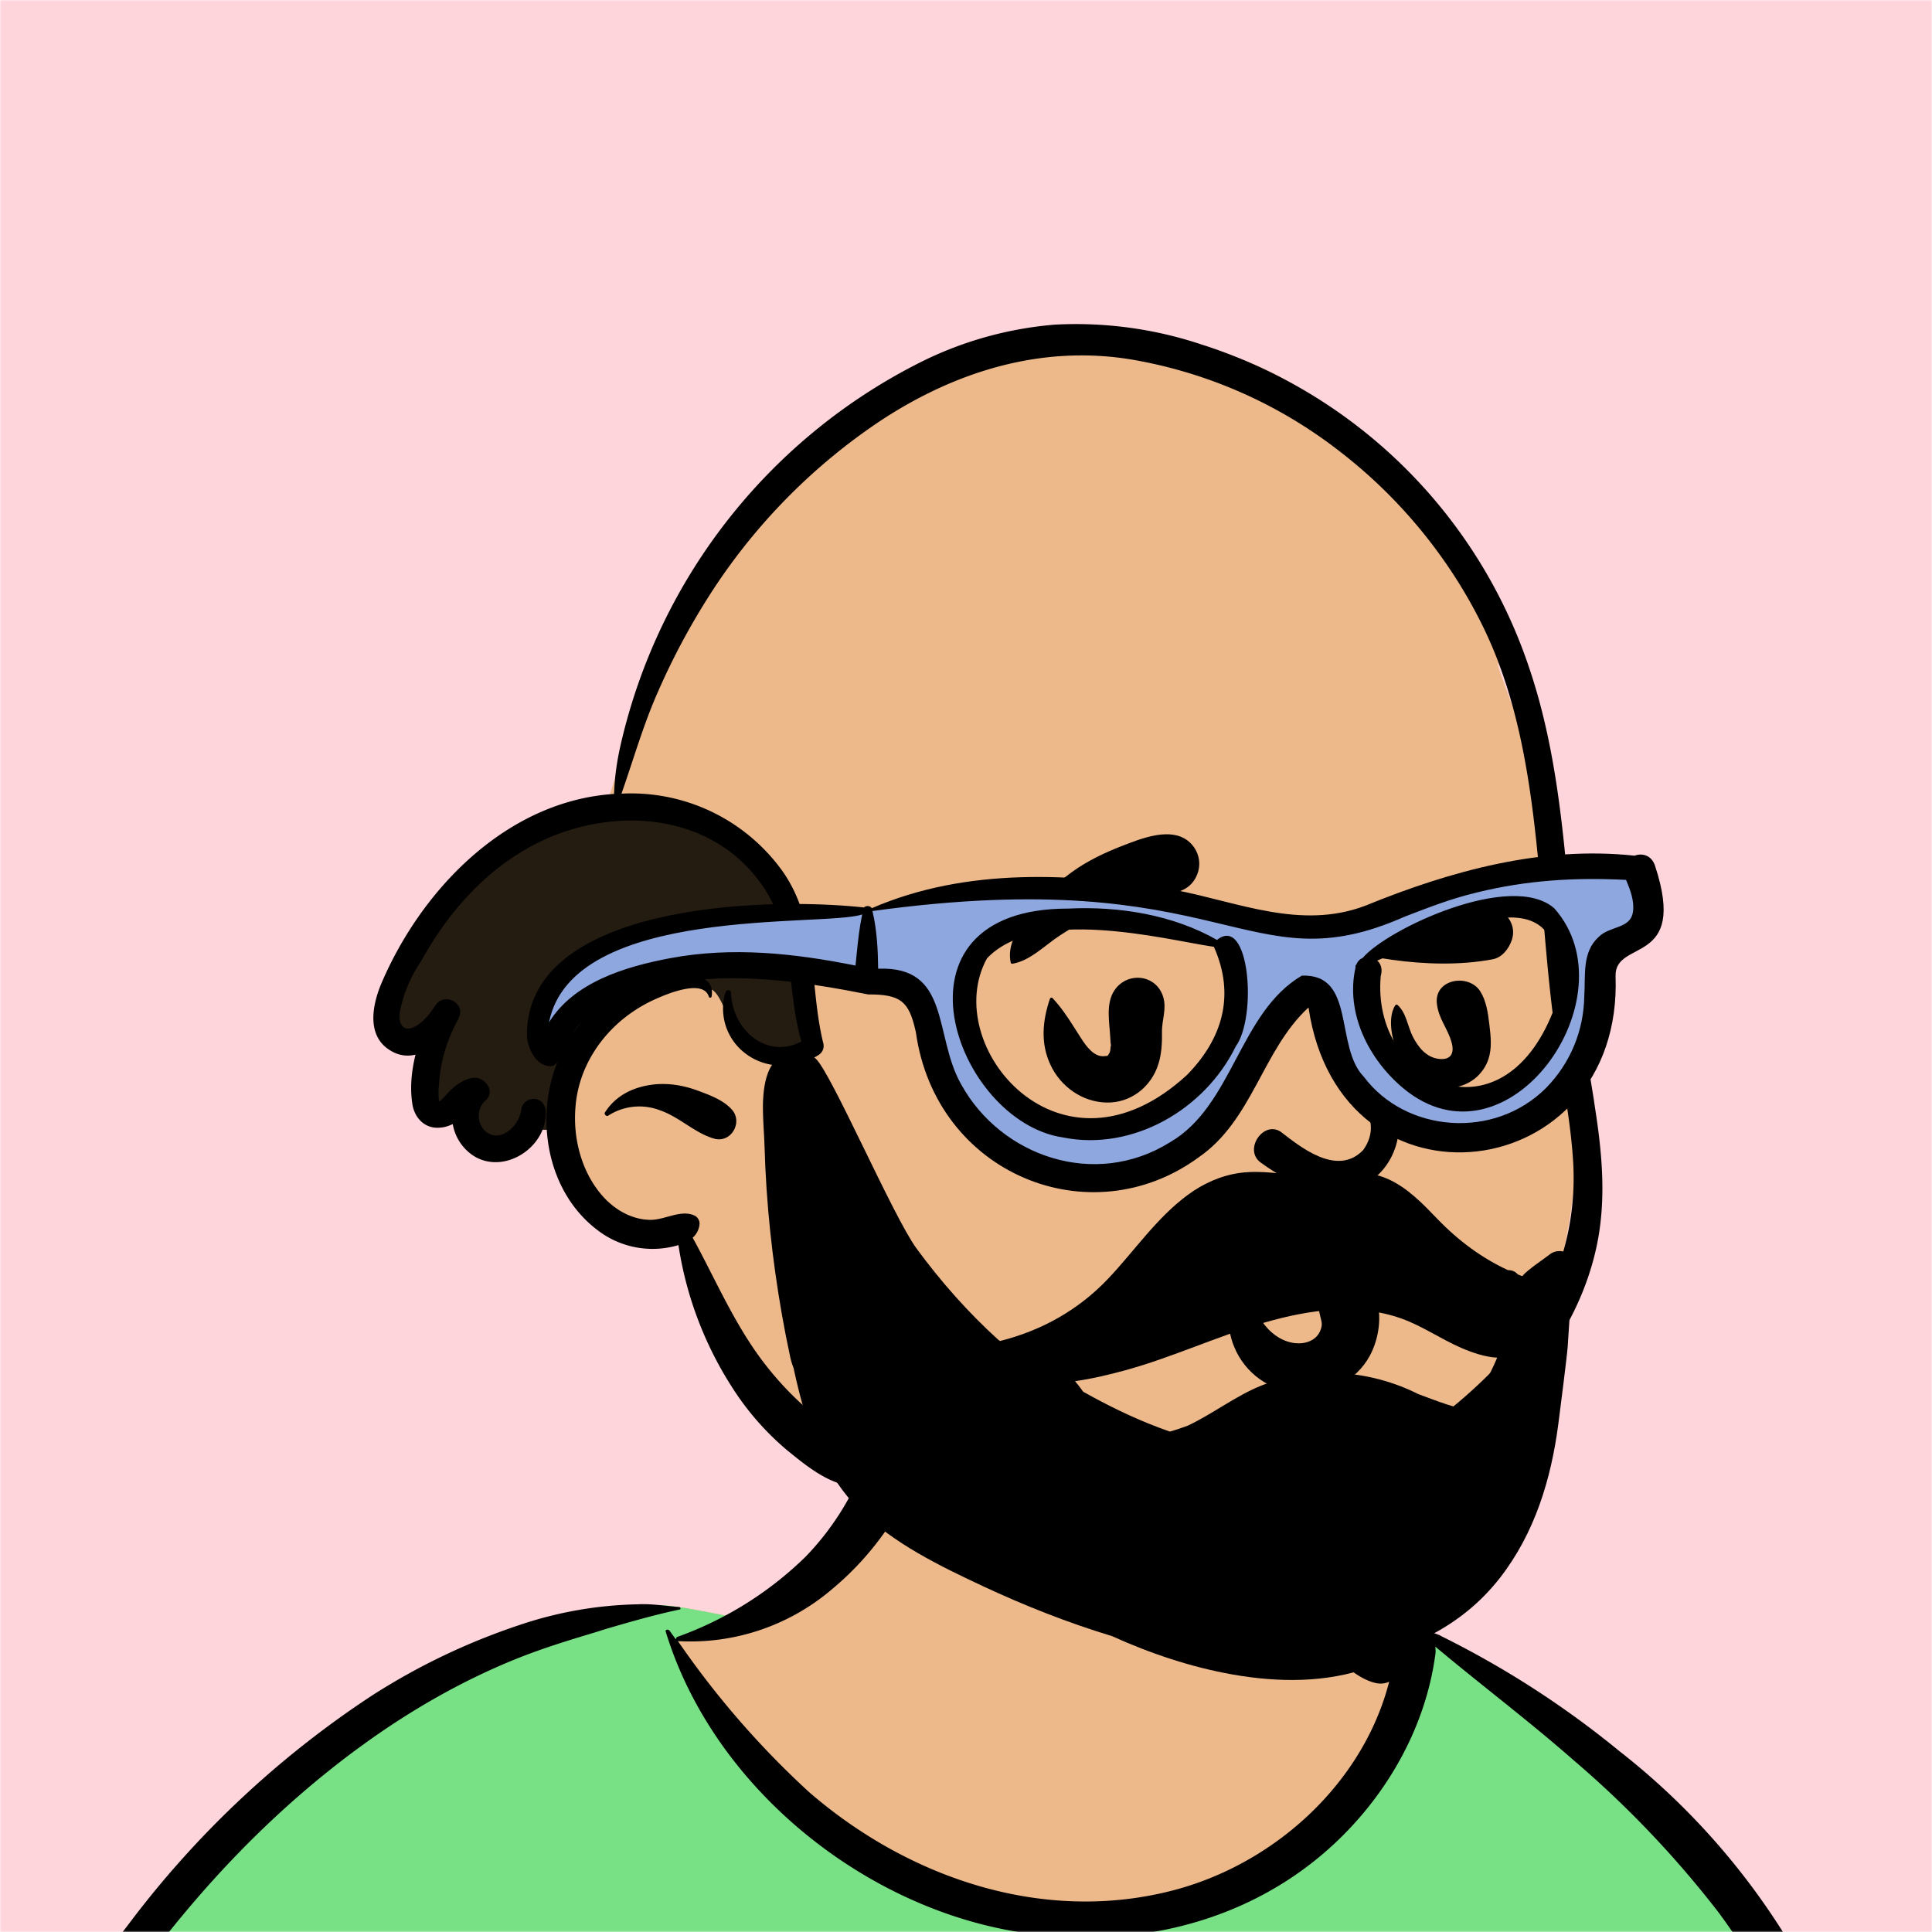 <svg xmlns="http://www.w3.org/2000/svg" viewBox="0 0 704 704" fill="none" width="512" height="512">
    <desc>"Open Peeps" by "Pablo Stanley", licensed under "CC0 1.0". / Remix of the original.</desc>
    <mask id="viewbox"><rect width="704" height="704" rx="0" ry="0" x="0" y="0" fill="#ffffff" /></mask>
    <g mask="url(#viewbox)">
        <rect id="background" fill="#ffd5dc" width="704" height="704" x="0" y="0" />

        <g id="body"><path id="skin" d="M705.3 1074a2351.1 2351.1 0 0 1-15.6-101c-1-7.7-2.5-16.4 2.7-22 7.3-8 14-14.8 14.8-26.2.8-10.7-2.8-22.4-5-32.8a809.4 809.4 0 0 0-17.3-64.7c-6.6-21.7-13.9-43.2-21.3-64.6-6.9-20-13.5-40.3-22.5-59.5-17-36.5-46-63.5-81.6-81.6-9-4.5-27-20.5-36.3-24-8.5-3.4-8.5 6.3-16.9 2.6-6.7-2.9-13-6.7-16.7-13.2-4-7-14.3-16.9-15.9-25-3.3-17.4.3-32.2-12-45.3a90 90 0 0 0-41.1-23.8c-33.7-9.3-78.5-2.8-98.8 28.5-9.7 14.9-13 33-26.2 45.1-11.4 10.7-8.8 18-23.6 23.4-.9.3-23.6-4.5-24.4-4.2-16.2-3.5-31.7 6.2-46.5 11.8a325.4 325.4 0 0 0-63 32.3 399.2 399.2 0 0 0-102.3 98.5 482.5 482.5 0 0 0-76.4 161c-1.7 6.4-3.5 13-1.5 19.4 1.7 5.3 5.4 9.2 9.8 12.4 6 4.3 18 7 17.7 15.7-.1 6.6-2.4 13.5-3.5 20-1.3 7.7-2.3 15.5-3.4 23.2-4.8 35.4-8.6 71-10.3 106.6a920 920 0 0 0-.5 106c.1 2.3.8 4.5 2 6.2-1 .4-1.2 2.4.1 2.7l2.7.5a12 12 0 0 0 7 2.4l5.5.2c19.3 4 38.6 7.9 58.1 10.8 23.8 3.5 47.6 6.3 71.5 8.7 49.2 4.8 98 3.2 147.1.6a1877 1877 0 0 1 147.4-2c49.2 1.4 98.4 3.5 147.6 4.4 55 1 110-.5 164.8-5 7.5-.5 12.2-6.5 10.7-14-8.9-44.7-19-89.1-27-134Z" fill="#edb98a"/><path id="shirt" d="m201 597.5 1.2-.4c14.5-5.7 29.6-14.8 45.4-11.4.5-.2 10.8 1.9 17.9 3.2l-6.7 7L247 598c40.7 67.1 88.8 100.7 144.3 100.7 55.5 0 97.7-33.6 126.4-100.7l4-1c.4 0 1 .2 1.5.4 9.3 3.6 27.4 19.6 36.3 24.1 35.6 18 64.5 45 81.6 81.6 8.7 18.6 15.2 38 21.8 57.5l.7 2c7.4 21.4 14.7 43 21.3 64.6 6.3 20.4 12 41 16.6 61.8l.7 2.9c2.2 10.4 5.8 22 5 32.8a29 29 0 0 1-3 10.7l-80.4 29 38.4 261.3c-35.1 1.5-70.3 2-105.5 1.3-49.2-.9-98.4-3-147.6-4.3-47.7-1.2-95.3-.7-143 1.7l-12 .6a946.3 946.3 0 0 1-139.5-1l-3.1-.3v-38.3l16.3-212.9-83-15.6-81.3-39.5a21.7 21.7 0 0 1-5.6-8.8c-1.9-6-.5-12 1-18l.5-1.3a492.8 492.8 0 0 1 76.4-161A399.3 399.3 0 0 1 138 629.7c19.8-13 40.9-23.9 63-32.3Z" fill="#78e185"/><path d="M232.2 584.6c5.1-.3 10.3.6 15.4 1 .4.1.6.8 0 .9-9 1.9-18 4.5-26.9 7.1l-3.8 1.2c-10 3-19.8 6-29.6 10-19.4 7.9-37.8 18.5-54.8 30.8C67.2 682.8 20 754.3-9.9 828.3a526 526 0 0 0-24.3 77c-.4 1.6-2 5.4-1 7 .7 1.3 3.6 2.1 5 2.9l4.5 2.3 25.2 12.9 2.3 1.1c38 18.6 78.4 34.4 121 35.5l.4-3.7a342 342 0 0 1 9.9-60c.3-1 1.6-.6 1.7.3 3 23.1 2 46.4 1 69.7-1.8 41-4.3 82.2-6.5 123.3-1.2 20.6-2.6 41-3.9 61.7-1.3 20.5-1.7 41.6-4.7 62-.6 4.6-6 7-10 6.6-4.4-.5-7.9-4.5-8-9 0-11.9 1.5-24 2.4-35.8l2.5-33.8c3.1-41.1 6.8-82.2 10.2-123.3a4771 4771 0 0 1 3.8-43.7C76.4 979.8 34.2 963-6.1 943.5c-.6 13.2-2 26.5-3.4 39.6-3.8 36.8-7.1 73.6-9.6 110.5a2254.2 2254.2 0 0 0-4.2 92.7l-.2 7c0 4.4-.5 8.5-4.3 11.7-3.7 3.3-8.9 3.5-12.6 0-5-4.6-4.2-10.9-4-17.1a1675.6 1675.6 0 0 1 1.8-47.2 1321 1321 0 0 1 10.5-109.5l2-14c3.5-26 7.5-52.7 15.5-77.9-3.1-1.5-6.2-3-9.3-4.7-5.5-2.7-11.2-5.4-16.6-8.4-4.2-2.5-7.9-5.8-9-10.8-1.4-5.5.6-11.5 2-16.9v-.4a502 502 0 0 1 26.6-80 523.2 523.2 0 0 1 67.8-117 353.8 353.8 0 0 1 88.7-83.3 239 239 0 0 1 53.8-25.7 142.6 142.6 0 0 1 42.8-7.5Zm90.1-66c6-6.5 18.1.2 15.2 8.8a108.2 108.2 0 0 1-34.7 52A79.4 79.4 0 0 1 247 598l1.7 2.4a321.1 321.1 0 0 0 46.1 52.6c36 31.2 84.8 48 132 36 37.1-9.4 69.8-38.8 79.4-76.2-1.3.6-3 .9-4.8.5-7.7-1.7-15.3-9.8-20.3-15.6-5.3-6.3-9.5-13-12.6-20.7-5.6-14-7.4-32.1.3-45.7 1-1.7 3-.7 3.3 1l.3 2.5c1.5 12.7 3.3 25 9.3 36.6a76 76 0 0 0 18.2 23.1c2.6 2 5.8 3.6 8.1 6l.5.4c.6-5 4.1-7.3 7.6-7.2 3.3.2 7.3 1.6 8.8 2.3l.1.1a341 341 0 0 1 65.1 42 259 259 0 0 1 88.4 129c7.5 25.3 11.8 51.4 16.3 77.4l2.8 16c4.2 23.9 8.9 48.4 18.4 70.7 2.5 5.7.6 11.1-5.5 13.4A1493 1493 0 0 1 688 953c3.7 16 6 32.5 8.7 48.5 6 34.1 13.2 68 19.4 102 3.2 17.5 6.1 35 9.3 52.3l4.7 25.2 2.4 13.6.1.7c.5 2.4 1 4.9.4 7.3-.8 2.7-2.9 4.6-4.8 6.6-1.6 1.6-3.8 1.6-5.7.7l-.7-.3c-3.4-1.6-6-3.2-7.3-7-.7-2.5-1-5.2-1.5-7.7a3535.6 3535.6 0 0 1-7.8-43.6l-1.6-9.1c-5.2-31.4-10.2-62.9-12.8-94.5-1-14-2.3-28.1-3.5-42.2l-.9-10.5c-1.1-13.3-2.5-27-2.7-40.5l-4.5 1.6L657 964c-5.5 2-12.5 6-18.4 5.2-2.9-.3-5-1.2-6.8-2.9 2 28.8 4.8 57.4 8.5 86a1965.7 1965.7 0 0 0 22 135c.6 3.2 1.4 6.4 1.9 9.6.5 3.7-.5 5.9-2.5 9-1.7 2.4-5 3.7-7.8 2-3.6-2.3-5.5-4.3-6.5-8.4-1-3.7-1.6-7.6-2.3-11.4a1654.2 1654.2 0 0 1-11.4-65.2c-7.8-52-12.7-104.4-15.2-156.8a1388 1388 0 0 1-1.4-77.8c0-13.3.5-26.6 1.4-39.9 1-13.4 3-26.5 4.8-39.8 0-.5.7-.5.7 0 .8 14.9 2.1 29.8 2.8 44.7.6 14.3.9 28.5 1.4 42.8.6 18.7 1.5 37.5 2.7 56.2a9.6 9.6 0 0 1 8.5-3.1c4.7-1 9.7-3.4 14.1-5l16.8-5.5 26.4-8.7a679 679 0 0 1-18-80.8l-2-12.3c-4-24.2-8.5-48.5-15.8-72a229.8 229.8 0 0 0-34.8-68.2 370.2 370.2 0 0 0-52.7-55.3C557 627 539.7 614 523 600c.1.9.2 2 0 3-3.5 25.9-17 50-35.8 67.9-37.7 36-93.6 43.4-142 26.5-46.7-16.3-88-55-102.6-102.8-.3-.8.8-1 1.3-.5l2.4 3.3c0-.4.2-.9.7-1a129 129 0 0 0 46.6-29.2 100.2 100.2 0 0 0 21.3-33.3l.4-1c1.7-5 3.2-10.2 7-14.2Z" fill="#000000"/></g>

        <g id="head" transform="matrix(.998 0 0 1 156 62)"><path id="skin" d="M398.9 192C363.7 99.6 300.3 31.9 193.3 74.4c-3-2-7-2.6-10.9-.2A277.4 277.4 0 0 0 64.1 235.4a90.6 90.6 0 0 0-31.4 11.8c-20.9 13-35 33.9-48 54.2-4 6-.4 16.1 7 17.5 3.3.6 6.5 1 9.7 1a41 41 0 0 1-3.1 8c-4.7 9.1 4.2 18.7 12.5 16.2 1 .5 1.9 1 2.9 1.2 0 5.1 2.7 12 8 13 8.3 1.8 19.5-4.6 17.5-14 2.6.4 5 .5 7.6.2.2 4.9.1 10 .8 14.5A34 34 0 0 0 91.4 388c1.2 6.6 2.7 16 9.2 19.6 7.7 21.4 20.9 45.8 42.5 55.6-2 5-1 11 4.9 14.2 39.5 22.6 87 30.2 131.7 21.8 17.8-1 35.2-5 52-13.7a243.4 243.4 0 0 0 34.3-22.4c11-8.3 22.6-16.3 31.3-27a87 87 0 0 0 16.8-39.6A344.3 344.3 0 0 0 399 203.4c-29.6-77.7 29.5 66.3 0-11.3Z" fill="#edb98a"/><path id="hair" d="M32.6 243.4c32.8-19.3 74.7-14.3 94.4 15.7a56 56 0 0 1 7.4 17.5l.3 1 .3 1.2c.8 3.8 1.4 7.4 2.2 13.5l.8 7 .3 1.8a98 98 0 0 0 2.6 14.3l.2.8 1.3 4.4-4.9 1.8c-9.3 3.4-11.3 3.7-16.7 1-4.3-2.3-6.5-5.3-9.4-11.3l-.4-.9-1-2-.5-1c-1.9-3.8-3.4-7.9-5.6-9.4-3-2-12.2-2.8-18.6-2h-.4l-.3.1-.4.1a50.4 50.4 0 0 0-27.3 20.6 49.6 49.6 0 0 0-8.6 26.6v.6l-.2 5-10.5-.2.1-2-.1.4c-3.3 7-11.7 11.6-18.6 7l-.3-.2-.2-.2c-5.9-4.3-6.6-13-1.8-18.4l.2-.2.3-.2H17a10 10 0 0 0-5.1 2.9l-.5.4-1 1.1-1 1.1-.5.5a22 22 0 0 1-1.8 1.6l-1 .5c-1 .4-2 .6-3.3.3a5 5 0 0 1-3.4-2.8c-.3-.5-.4-1-.5-1.4l-.2-1.6v-3.5l.2-2.3c.4-7.6 2.4-15.2 5.9-22.3l.3-.7.2-.2-.4.5c-2.3 3-4.6 5.2-7.5 6.6l-.3.2-.4.2c-4 1.7-8 1-10.3-2.2a11.4 11.4 0 0 1-1.8-8.2c.7-6 3-11.4 7.6-19.3l.7-1.1 2.5-4.3a107.4 107.4 0 0 1 37-38.4Z" fill="#241c11"/><path d="M228.8 56.3a145 145 0 0 1 53.5 7.2A185.4 185.4 0 0 1 401.9 181c11.5 33.6 13.3 69.6 16.5 104.7 1.6 17.8 4.3 35.2 7.2 52.8l.4 2.8c2.7 17.1 4.3 34.4.5 51.5-6.3 28.5-25.2 52.6-47.6 70.4-46 36.6-117.8 59-171.4 25.3-8.3-5.2-.5-18.6 7.6-13.1a83.2 83.2 0 0 0 18.2 9.4c27.1 9.7 56.8 6.3 83.6-2.7a180 180 0 0 0 71-43.9c20.5-21 31.8-46.9 30.2-76.4-1-17.5-5-34.8-7.2-52.2-2-15.4-3.2-31-4.5-46.4l-.5-5.6c-2.9-31.5-7-64-21.4-92.6-12-24-29.7-45.5-51-62a170.4 170.4 0 0 0-76.7-34c-32.8-5.4-64.2 4.3-91.6 22.3a216.8 216.8 0 0 0-61.1 61.5A254.6 254.6 0 0 0 84 189.9c-5.4 12.1-9 24.8-13.4 37.3a68.1 68.1 0 0 1 58.4 27.7c13.7 18.8 10 41.9 15.3 63.3.4 1.7-.3 3.3-1.7 4.2-8 5.2-19 5.4-26.7-.5a20.4 20.4 0 0 1-7.3-22.4c.4-1 2-.9 2 .3.5 13.7 13.2 24.3 25.7 17.7-5.4-18.4-2.5-39-13.5-55.7-19.4-29.5-59.5-30.7-87.7-14-14.9 8.7-26.6 21.8-35.4 36.5l-2.5 4.3a50 50 0 0 0-7.6 18.5c-.4 3.6 1 7 5.1 5.2 3.4-1.5 6-5 8-8 3.4-5 11.3-.6 8.4 4.8v.2A54.1 54.1 0 0 0 4 332.9l-.2 2.3c0 1.7 0 4 .3 4.1.4.1 3.4-3.3 3.8-3.8 2.4-2.2 4.9-4.1 8.2-4.7 4.3-.8 8.7 4.6 5 8.1l-.2.2c-3.4 2.9-3.2 8.7.5 11.5 5.3 3.8 11.7-2.5 12.5-7.7v-.2c.7-5.6 8.5-5.8 9 0 .9 12.7-14.2 23.2-25.6 16.9a17.2 17.2 0 0 1-8.3-12c-1.5.7-3 1.2-4.7 1.3-5.3.5-9.1-3.3-10-8.3-1-6-.4-12.2 1.1-18.3-2.9.7-6 .4-9-1.4-9.3-5.4-6.7-17.3-3.1-25.4 15-34.4 46-65.7 84.6-68.2.2-6 1-11.8 2.4-17.9A207.8 207.8 0 0 1 181.8 69a134.3 134.3 0 0 1 47-12.7ZM83 294h.5c6-1.4 21.8-3 20 7.2-.2.5-.9.4-1 0-1.9-6.4-14.5-1.3-18.2.3a53.4 53.4 0 0 0-14.3 8.8c-9.2 8-15.3 19-16.2 31.2-1 12 2.6 25 11.2 33.7 4.3 4.2 9.7 7.1 15.8 7.3 5.5.2 11.5-4 16.6-1.5 1 .5 1.8 1.8 1.7 3a7.4 7.4 0 0 1-2.5 5c8.4 15.3 15.3 31.7 26.1 45.7 5.4 7 11.6 13.5 18.5 19 3.3 2.7 7 5 10.6 7 4.4 2.4 8.1 4 11.2 8 2.6 3.4 0 10-4.3 10.7-10.3 1.4-20.3-7-27.8-13.1a100 100 0 0 1-19.4-22 132.5 132.5 0 0 1-20.1-52.6 33 33 0 0 1-30-5.8c-21.2-16.4-23.6-50-8.6-71.3A52 52 0 0 1 83 294Zm.1 39.1c5-.4 9.8.4 14.5 2l1.9.7c4 1.5 8.3 3.2 11.2 6.3 4.5 4.6 0 12.6-6.3 10.8-7-2-12.7-7.9-19.7-10.3a21 21 0 0 0-18.9 1.9c-.7.5-1.7-.5-1.2-1.2 4.2-6.5 11-9.5 18.5-10.2Z" fill="#000"/></g>

        <g id="face" transform="translate(315 248)"><path d="M166.944,221.352 C168.478,218.685 172.01,216.214 175.242,216.593 C189.721,218.291 189.696,235.845 184.105,246.093 C179.148,255.18 168.889,260.514 158.621,259.735 C147.834,258.916 138.643,252.574 134.598,242.483 C131.923,235.808 130.687,223.485 137.803,219 C137.935,218.916 138.153,218.937 138.258,219.058 C141.67,223.027 141.804,228.986 144.791,233.405 C147.569,237.515 151.885,240.909 156.941,241.433 C160.717,241.825 164.537,240.463 166.014,237.073 C166.813,235.239 166.722,234.244 166.422,232.982 L166.149,231.885 C165.203,228.044 164.778,225.119 166.944,221.352 Z M170.814,144.367 C178.366,148.957 189.872,159.66 181.748,171.04 C172.186,181.073 158.419,169.569 151.634,164.366 C145.343,160.334 138.275,170.705 144.112,175.413 C193.136,211.708 213.031,145.567 174.634,138.97 C170.406,138.243 168.836,142.947 170.814,144.367 Z M91.072,112.893 C95.707,105.939 106.287,106.963 108.84,115.215 C110.222,119.685 108.312,123.703 108.412,128.167 C108.495,131.938 108.248,136.14 107.091,139.792 C104.456,148.12 96.966,154.002 88.105,153.758 C79.272,153.515 71.493,147.925 67.794,140.052 C64.082,132.149 64.868,123.97 67.579,115.934 C67.709,115.548 68.215,115.361 68.519,115.686 C71.723,119.09 74.068,122.684 76.494,126.496 L78.981,130.403 C80.881,133.345 83.643,137.103 87.191,136.867 L87.724,136.815 C88.71,136.73 88.559,136.926 89.32,135.582 C89.671,134.96 89.608,133.804 89.778,133.07 L89.837,132.822 L89.837,132.822 L89.804,132.688 C89.729,132.333 89.655,131.663 89.594,130.5 L89.582,130.244 C89.325,124.807 87.787,117.82 91.072,112.893 Z M208.563,117.522 C207.732,108.628 220.236,106.653 224.393,113.234 C226.561,116.666 227.193,120.977 227.672,125.061 L227.896,127 C228.388,131.195 228.583,135.559 226.762,139.472 C223.894,145.635 217.657,148.893 210.929,148.377 C204.504,147.883 198.642,144.158 195.552,138.503 C192.797,133.457 190.058,123.605 193.404,118.342 C193.606,118.023 194.01,117.982 194.287,118.228 C197.449,121.035 197.964,126.155 199.844,129.812 C201.783,133.584 204.724,137.26 209.181,137.833 C213.445,138.381 215.074,136.052 213.986,131.987 C212.583,126.739 209.091,123.169 208.563,117.522 Z M94.449,60.016 L96.494,59.233 C103.5,56.586 113.119,53.527 118.815,59.224 C122.329,62.737 122.998,67.912 120.49,72.199 C117.451,77.392 112,77.52 106.736,78.285 C100.749,79.155 94.66,80.809 89.086,83.167 C82.807,85.824 76.98,89.136 71.271,92.835 C65.845,96.35 60.438,102.095 53.943,103.178 C53.678,103.222 53.377,103.108 53.308,102.817 C51.833,96.467 55.932,90.218 59.59,85.264 C64.016,79.266 69.379,74.343 75.373,69.929 C81.158,65.668 87.768,62.589 94.449,60.016 Z M221.716,82.593 L222.341,82.483 C226.589,81.776 230.439,81.939 233.641,85.303 C236.085,87.871 237.027,91.198 235.862,94.591 C234.787,97.722 232.383,100.903 228.894,101.559 C217.115,103.775 204.068,103.409 192.23,101.731 C186.814,100.963 181.349,100.024 176.074,98.542 L173.647,97.838 C169.242,96.58 164.2,95.266 161.001,92.026 C159.851,90.862 160.514,89.197 161.89,88.657 C167.472,86.472 175.123,87.635 181.075,87.463 C187.999,87.266 194.934,86.746 201.825,86.031 C208.559,85.332 215.075,83.811 221.716,82.593 Z" id="🖍-Ink" fill="#000000"/></g>

        <g id="facial-hair" transform="translate(279 400)"><path d="M248.132,111.724 C244.642,110.582 241.214,109.252 237.77,107.972 C220.161,99.126 198.89,97.522 180.423,104.972 C171.359,108.627 162.907,115.197 153.812,119.501 C151.652,120.308 149.474,121.04 147.272,121.653 C145.922,121.183 144.572,120.683 143.232,120.183 C133.585,116.547 124.511,112.062 115.701,107.129 C114.761,105.805 113.786,104.519 112.738,103.284 C119.113,102.379 125.355,100.876 131.002,99.323 C148.342,94.573 164.682,86.834 181.962,81.874 C198.052,77.243 215.512,74.713 231.672,80.463 C239.342,83.194 246.092,87.974 253.552,91.194 C257.412,92.853 262.042,94.484 266.552,94.724 C263.642,101.694 259.962,108.204 254.932,113.624 C252.632,113.133 250.352,112.444 248.132,111.724 Z M285.653,57.132 C284.109,58.414 277.737,62.554 275.67,65.022 C275.136,64.82 274.605,64.612 274.077,64.397 C273.168,63.282 271.829,62.791 270.464,62.822 C260.935,58.389 252.452,52.127 244.882,44.273 C239.502,38.703 233.992,32.873 226.802,29.643 C218.332,25.823 210.002,27.584 201.102,28.163 C191.632,28.794 182.282,26.104 172.822,27.393 C165.902,28.343 159.422,31.273 153.822,35.404 C142.392,43.834 134.512,55.673 124.852,65.883 C113.892,77.463 100.412,84.864 85.422,88.644 C85.242,88.523 85.052,88.403 84.862,88.293 C73.812,78.293 63.832,67.004 55.002,54.974 C46.382,43.224 23.652,-9.666 18.162,-14.306 C15.882,-16.236 13.382,-17.067 10.992,-16.997 C6.662,-16.896 2.662,-13.886 0.872,-9.146 C-2.168,-1.087 -0.648,9.334 -0.408,17.764 C-0.108,28.084 0.572,38.394 1.652,48.663 C2.722,58.813 4.142,68.933 5.912,78.984 C6.802,84.064 7.792,89.133 8.882,94.183 C9.222,95.773 9.652,97.194 10.172,98.513 C10.702,101.004 11.272,103.484 11.882,105.944 C15.862,122.053 22.142,138.184 34.132,150.073 C46.612,162.464 63.572,170.694 79.322,178.054 C94.322,185.064 110.042,191.293 126.172,196.173 C140.182,202.524 155.182,207.543 170.242,210.184 C186.822,213.094 204.252,213.274 220.262,207.513 C228.132,204.684 235.572,200.733 242.322,195.814 C251.892,190.844 260.502,184.013 267.552,174.974 C280.179,158.772 286.206,139.111 288.843,118.838 C289.518,113.649 292.056,93.762 292.255,90.666 C292.9,80.666 293.544,70.667 294.189,60.667 C294.493,55.949 288.701,54.602 285.653,57.132 Z" id="🖍-Ink" fill="#000000"/></g>

        <g id="eyewear" transform="translate(203 303)"><path id="accessories" d="M370.267,94.081 C361.088,105.55 325.151,118.281 306.024,104.461 C286.898,90.641 279.339,81.01 276.783,63.742 C276.51,61.901 273.181,60.676 271.774,61.983 C263.893,69.303 258.791,78.627 253.737,87.974 C248.036,98.516 242.422,109.123 232.062,116.26 C213.714,126.095 180.52,127.496 170.713,123.157 C151.927,114.847 137.067,97.073 133.687,72.613 C131.396,65.38 129.246,61.002 127.239,59.48 C124.385,57.316 108.632,55.388 106.906,55.068 C75.807,49.297 36.475,45.619 8.776,65.92 C5.027,68.186 -7.805,76.699 -7.998,74.605 C-8.129,66.406 1.162,47.849 22.294,39.019 C48.426,28.099 87.271,27.46 109.775,29.87 C110.906,29.991 114.765,29.043 115.037,28.925 C149.131,14.164 188.359,18.085 224.839,24.289 C230.067,25.303 276.864,36.891 295.478,29.87 C326.254,17.306 359.067,8.204 392.302,11.785 C392.58,11.815 396.775,37.281 393.507,39.019 C390.906,40.401 386.48,43.944 384.908,45.883 C383.502,47.616 382.617,49.771 382.695,52.756 C383.327,70.025 378.4,83.92 370.267,94.081 Z M243.728,78.672 C247.631,73.027 248.862,60.346 247.228,51.095 C246.401,46.411 244.795,42.682 242.779,40.826 C241.439,39.593 239.91,39.012 238.243,39.098 C237.329,39.145 236.338,39.405 235.291,39.971 C221.097,32.293 203.903,29.529 187.604,30.324 C174.629,30.321 165.372,33.384 159.094,38.151 C151.541,43.887 148.138,52.133 147.941,61.076 C147.707,71.688 152.066,83.297 159.217,92.483 C166.061,101.275 175.424,107.793 185.581,109.297 C197.112,111.586 208.862,109.372 219.079,103.955 C229.557,98.399 238.408,89.477 243.728,78.672 Z M357.507,84.659 C364.084,76.887 368.457,66.777 369.123,56.759 C369.728,47.643 367.287,38.612 360.538,31.15 C354.419,25.898 343.606,25.81 332.231,28.735 C317.523,32.517 302.307,40.969 297.235,46.428 C296.04,47.054 294.931,48.145 293.965,50.485 L293.958,51.319 C292.422,58.406 293.334,65.597 295.992,72.231 C298.879,79.437 303.831,85.979 309.868,90.971 C317.89,97.578 326.264,99.601 334.102,98.534 C342.979,97.326 351.235,92.071 357.507,84.659 Z" fill="#8fa7df"/><path d="M294.42,27.063 C325.585,14.339 358.898,5.168 392.624,8.802 C395.413,7.741 398.875,8.635 400.111,12.579 C412.124,49.174 385.335,38.997 385.695,52.677 C388.503,129.38 285.408,142.479 273.816,64.181 L273.603,64.307 L273.603,64.307 C256.925,79.87 253.412,105.195 233.765,118.73 C194.132,147.715 137.95,124.75 130.734,73.15 L130.576,72.452 C128.154,61.922 125.258,59.311 113.312,59.362 L111.424,58.987 C80.385,52.872 39.052,47.377 10.464,68.407 C4.246,72.023 3.954,81.319 -1.3,85.358 C-7.056,86.476 -10.602,79.553 -10.992,74.762 C-11.904,26.999 73.566,23.563 111.844,27.662 C112.575,26.905 114.136,26.999 114.662,27.942 C149.28,12.954 188.281,15.028 225.347,21.331 C248.308,25.776 270.986,35.901 294.42,27.063 Z M389.521,17.62 C370.82,16.685 353.522,17.708 335.166,22.203 C325.492,24.537 318.068,27.488 308.808,31.037 C251.05,56.626 244.388,11.141 114.92,28.971 C116.595,36.145 116.903,43.248 116.993,49.988 C143.428,48.923 137.204,74.165 147.107,91.894 L147.413,92.429 C161.847,118.297 195.907,130.363 223.382,113.205 C246.304,99.845 248.54,65.96 271.362,52.512 C291.145,51.734 283.243,78.434 294.009,89.408 C309.163,109.629 341.374,112.456 360.376,93.436 C369.291,84.284 374.029,72.664 374.291,60.18 C374.788,52.204 373.42,44.099 379.45,38.489 C383.677,34.195 391.187,35.628 392.049,29.137 C392.597,25.299 391.001,21.136 389.521,17.62 Z M186.28,28.075 C204.857,27.16 224.513,30.386 240.464,39.497 C252.271,30.101 255.164,67.443 247.327,78.244 C236.036,101.346 209.749,116.535 184.438,111.491 C144.952,105.769 117.44,28.006 186.28,28.075 Z M239.33,42.001 L238.32,41.853 C221.207,39.242 174.612,27.145 156.641,46.238 C139.2,77.907 183.447,131.101 229.492,88.731 C242.307,75.684 247.274,59.863 239.33,42.001 Z M293.56,46.048 C302.421,35.555 347.587,14.301 363.329,27.94 C392.062,60.141 346.495,125.274 308.329,93.541 C295.618,82.934 287.255,66.034 290.914,49.669 L290.92,48.983 C290.928,48.735 290.974,48.791 291.24,48.481 C291.712,47.244 292.56,46.454 293.56,46.048 Z M362.928,65.565 C372.618,13.008 332.12,32.988 298.86,47.016 C300.644,48.647 300.637,50.874 300.123,52.704 C296.615,91.7 344.012,113.798 362.928,65.565 Z M111.172,30.216 C97.299,34.914 5.538,26.512 -2.939,69.526 C6.009,55.029 24.541,49.276 41.201,46.154 C63.862,41.907 86.399,44.366 108.742,48.835 L109.203,44.211 C109.699,39.307 110.221,34.718 111.172,30.216 Z" id="🖍-Ink" fill="#000000"/></g>
    </g>
</svg>
